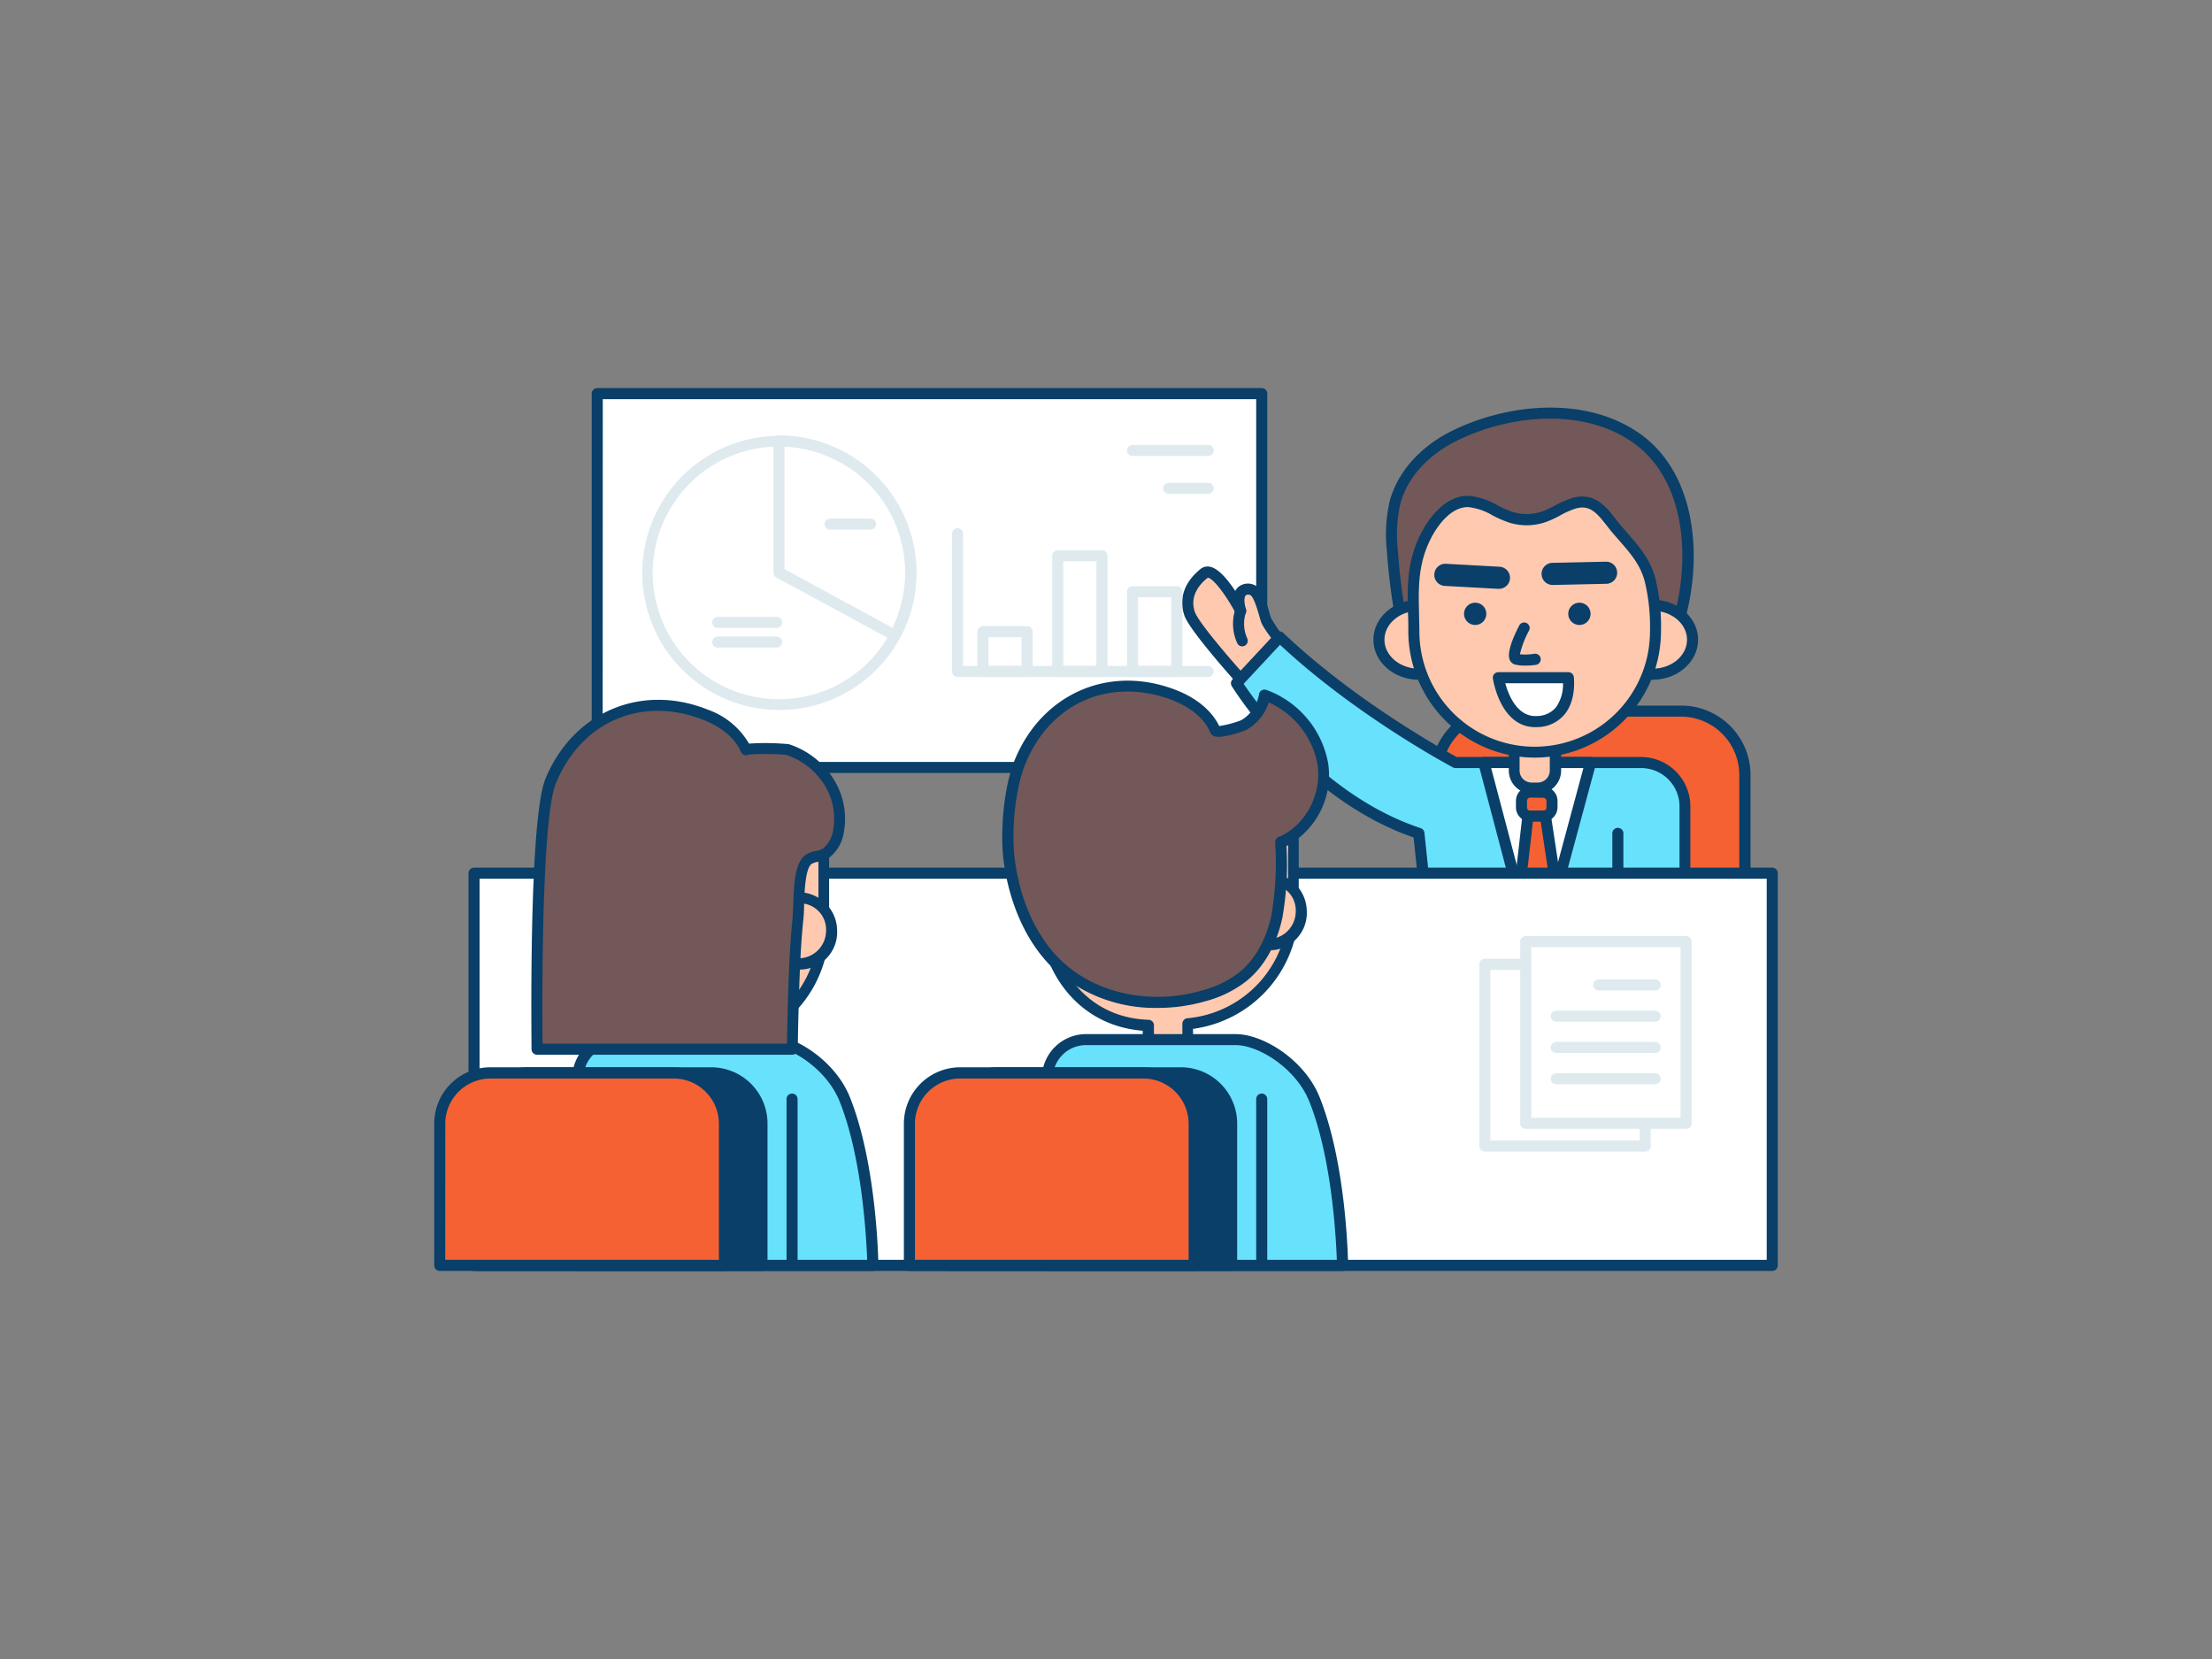 <svg xmlns="http://www.w3.org/2000/svg" viewBox="0 0 400 300"><rect x="0" y="0" width="400" height="300" fill="#808080" stroke="none"/><g id="_566_team_presentation_outline" data-name="#566_team_presentation_outline"><rect x="107.98" y="71.18" width="120.17" height="67.6" fill="#fff"/><path d="M228.16,139.78H108a1,1,0,0,1-1-1V71.18a1,1,0,0,1,1-1H228.16a1,1,0,0,1,1,1v67.6A1,1,0,0,1,228.16,139.78Zm-119.18-2H227.16V72.18H109Z" fill="#093f68"/><path d="M232.47,117.05s-3.21-3.76-3.59-5.1-1.16-4.54-2.32-5.18-3.42-.15-2.22,3.71c0,0-4.46-8.57-6.64-6.78s-3.6,4.35-2.57,7.31,12.08,15,12.08,15Z" fill="#ffc9b0"/><path d="M227.21,127a1,1,0,0,1-.74-.33c-1.15-1.24-11.22-12.28-12.29-15.35s0-6.06,2.89-8.41a2.05,2.05,0,0,1,1.76-.42c1.55.32,3.26,2.43,4.54,4.37a2.55,2.55,0,0,1,.64-.78,2.76,2.76,0,0,1,3-.2c1.29.72,2,2.91,2.65,5.29l.14.5a25.81,25.81,0,0,0,3.39,4.72,1,1,0,0,1,.11,1.15l-5.27,9a1,1,0,0,1-.76.48Zm-8.78-22.55c-1.38,1.06-3.39,3.26-2.36,6.22.66,1.89,6.61,8.85,11,13.65l4.22-7.18c-1-1.2-3-3.7-3.33-4.92l-.15-.51c-.68-2.46-1.25-3.84-1.69-4.08a.81.81,0,0,0-.81,0c-.28.24-.45,1,0,2.55a1,1,0,0,1-.57,1.22,1,1,0,0,1-1.27-.47C221.92,108,219.57,104.69,218.43,104.46Z" fill="#093f68"/><path d="M259.74,128.59h55.78a0,0,0,0,1,0,0v25.94A11.55,11.55,0,0,1,304,166.08H271.29a11.55,11.55,0,0,1-11.55-11.55V128.59a0,0,0,0,1,0,0Z" transform="translate(575.27 294.67) rotate(-180)" fill="#f56132"/><path d="M315.52,167.08H259.74a1,1,0,0,1-1-1V140.14a12.56,12.56,0,0,1,12.55-12.55H304a12.56,12.56,0,0,1,12.55,12.55v25.94A1,1,0,0,1,315.52,167.08Zm-54.78-2h53.78V140.14A10.56,10.56,0,0,0,304,129.59H271.29a10.56,10.56,0,0,0-10.55,10.55Z" fill="#093f68"/><path d="M304.71,145.82v34.69h-45l-3.15-29.81c-20.34-6.71-33-27.15-33-27.15l7.79-8.37c14.09,13.41,31.79,22.71,31.79,22.71h33.56A7.94,7.94,0,0,1,304.71,145.82Z" fill="#68e1fd"/><path d="M304.71,181.51h-45a1,1,0,0,1-1-.9l-3.09-29.17c-20.08-6.94-32.36-26.53-32.88-27.37a1,1,0,0,1,.12-1.2l7.79-8.37a1,1,0,0,1,.7-.32,1,1,0,0,1,.72.28c13,12.36,29.3,21.32,31.35,22.43h33.31a8.94,8.94,0,0,1,8.94,8.93v34.69A1,1,0,0,1,304.71,181.51Zm-44.07-2h43.07V145.82a6.94,6.94,0,0,0-6.94-6.93H263.21a.93.93,0,0,1-.46-.12c-.18-.09-17.37-9.19-31.28-22.17l-6.58,7.06c2.33,3.47,14.27,20.24,32,26.09a1,1,0,0,1,.69.85Z" fill="#093f68"/><polygon points="268.35 137.88 277.89 173.99 287.63 137.88 268.35 137.88" fill="#fff"/><path d="M277.89,175a1.06,1.06,0,0,1-1-.74l-9.54-36.11a1,1,0,0,1,1-1.26h19.28a1,1,0,0,1,.8.39,1,1,0,0,1,.17.87l-9.75,36.11A1,1,0,0,1,277.89,175Zm-8.24-36.11,8.25,31.24,8.43-31.24Z" fill="#093f68"/><path d="M277,135h1.13a3.17,3.17,0,0,1,3.17,3.17v4.29a0,0,0,0,1,0,0h-7.46a0,0,0,0,1,0,0v-4.29A3.17,3.17,0,0,1,277,135Z" transform="translate(555.03 277.56) rotate(-180)" fill="#ffc9b0"/><path d="M278.08,143.51H277a4.17,4.17,0,0,1-4.16-4.17v-4.29a1,1,0,0,1,1-1h7.46a1,1,0,0,1,1,1v4.29A4.17,4.17,0,0,1,278.08,143.51Zm-3.29-7.46v3.29a2.17,2.17,0,0,0,2.16,2.17h1.13a2.18,2.18,0,0,0,2.17-2.17v-3.29Z" fill="#093f68"/><path d="M302.84,114.09a9.15,9.15,0,0,0,.83-2.13c3.11-11,2.29-26-8.07-33-9.43-6.37-23-5-32.83-.08-4.93,2.49-9.19,6.77-10.56,12.12a26.77,26.77,0,0,0-.44,8.48,108.26,108.26,0,0,0,1.64,12.82,3.94,3.94,0,0,0,.64,1.77c1,1.35,6.26.21,7.94.26l14.45.46c5.53.17,11,1.07,16.57,1,2.93,0,6.91,1.5,9.27-1A3.89,3.89,0,0,0,302.84,114.09Z" fill="#725858"/><path d="M298.33,117.32a23.31,23.31,0,0,1-2.92-.24,21.43,21.43,0,0,0-2.37-.2h-.21c-3.09,0-6.18-.28-9.18-.55-2.37-.21-4.83-.43-7.24-.51L262,115.37a19.05,19.05,0,0,0-2,.16c-3.29.35-5.71.49-6.72-.81a4.86,4.86,0,0,1-.83-2.19,110.86,110.86,0,0,1-1.66-12.94,27.37,27.37,0,0,1,.47-8.8c1.35-5.24,5.38-9.89,11.08-12.76,9.58-4.84,23.76-6.67,33.84.14,10.48,7.08,11.81,22.21,8.47,34.07a10.39,10.39,0,0,1-.92,2.36,6.31,6.31,0,0,1-.7,1A6,6,0,0,1,298.33,117.32ZM293,114.88a21.54,21.54,0,0,1,2.61.22c2.33.28,4.52.55,5.9-.92a3.45,3.45,0,0,0,.43-.59h0a8.3,8.3,0,0,0,.72-1.9c3.15-11.15,2-25.34-7.66-31.86-9.4-6.36-22.76-4.59-31.82,0-5.18,2.61-8.84,6.79-10,11.47a25.64,25.64,0,0,0-.41,8.17,108.87,108.87,0,0,0,1.62,12.7,3.1,3.1,0,0,0,.45,1.33c.5.52,3.72.18,4.93.05a16.16,16.16,0,0,1,2.25-.16l14.45.45c2.47.07,5,.29,7.36.51,3,.27,6.13.55,9.17.54Z" fill="#093f68"/><ellipse cx="298.83" cy="115.68" rx="7.25" ry="6.24" fill="#ffc9b0"/><path d="M298.83,122.92c-4.55,0-8.25-3.25-8.25-7.24s3.7-7.24,8.25-7.24,8.24,3.25,8.24,7.24S303.37,122.92,298.83,122.92Zm0-12.48c-3.45,0-6.25,2.35-6.25,5.24s2.8,5.24,6.25,5.24,6.24-2.35,6.24-5.24S302.27,110.44,298.83,110.44Z" fill="#093f68"/><ellipse cx="256.59" cy="115.68" rx="7.25" ry="6.24" fill="#ffc9b0"/><path d="M256.59,122.92c-4.55,0-8.24-3.25-8.24-7.24s3.69-7.24,8.24-7.24,8.25,3.25,8.25,7.24S261.14,122.92,256.59,122.92Zm0-12.48c-3.44,0-6.24,2.35-6.24,5.24s2.8,5.24,6.24,5.24,6.25-2.35,6.25-5.24S260,110.44,256.59,110.44Z" fill="#093f68"/><path d="M277.52,136a21.86,21.86,0,0,0,21.85-21.85,35.45,35.45,0,0,0-1-9.25c-1-3.89-3.56-6.31-6.08-9.29-2.07-2.45-3.73-5.69-7.52-4.67-2,.52-3.63,1.79-5.54,2.47a9.54,9.54,0,0,1-6,.12c-2.63-.82-4.93-2.78-7.68-2.86-4-.12-7.07,4.51-8.41,7.8-2.16,5.29-1.47,10.21-1.47,15.68A21.85,21.85,0,0,0,277.52,136Z" fill="#ffc9b0"/><path d="M277.52,137a22.88,22.88,0,0,1-22.85-22.85c0-1.07,0-2.12-.06-3.15-.11-4.36-.21-8.47,1.6-12.91,1.67-4.09,5-8.42,9.18-8.42h.19a12.48,12.48,0,0,1,5.18,1.69,17.4,17.4,0,0,0,2.77,1.21,8.57,8.57,0,0,0,5.39-.1,19.22,19.22,0,0,0,2.32-1.08A15.94,15.94,0,0,1,284.53,90c3.83-1,5.92,1.66,7.6,3.81.31.4.62.8.94,1.18s.78.91,1.17,1.35c2.17,2.49,4.23,4.83,5.12,8.34a36.17,36.17,0,0,1,1,9.5A22.88,22.88,0,0,1,277.52,137ZM265.4,91.7c-3.25,0-6,3.85-7.34,7.18-1.65,4.05-1.55,8-1.45,12.1,0,1,.06,2.11.06,3.2a20.85,20.85,0,0,0,41.7,0,34.68,34.68,0,0,0-.94-9c-.78-3.05-2.6-5.12-4.69-7.52-.4-.45-.8-.91-1.19-1.37s-.67-.83-1-1.25c-1.83-2.35-3.08-3.75-5.51-3.11a14.42,14.42,0,0,0-2.88,1.26,18.87,18.87,0,0,1-2.57,1.19,10.54,10.54,0,0,1-6.66.13,19.5,19.5,0,0,1-3.06-1.33,10.88,10.88,0,0,0-4.35-1.48Z" fill="#093f68"/><circle cx="285.61" cy="111" r="2.02" fill="#093f68"/><circle cx="266.76" cy="111" r="2.02" fill="#093f68"/><path d="M275.76,120.36a7.24,7.24,0,0,1-1.74-.18,1.43,1.43,0,0,1-1-.83c-.63-1.39.81-4.52,1.72-6.27a1,1,0,0,1,1.77.93,16.91,16.91,0,0,0-1.66,4.3,9.52,9.52,0,0,0,2.57-.09,1,1,0,0,1,.35,2A12.28,12.28,0,0,1,275.76,120.36Zm-.88-1.79h0Z" fill="#093f68"/><path d="M280.79,105.78a2,2,0,0,1-.05-4l9.65-.21a2,2,0,0,1,.09,4l-9.65.21Z" fill="#093f68"/><path d="M271,106.48h-.11l-9.63-.53a2,2,0,1,1,.22-4l9.63.53a2,2,0,0,1-.11,4Z" fill="#093f68"/><rect x="275.13" y="143.23" width="5.53" height="4.35" rx="1.6" transform="translate(555.78 290.81) rotate(-180)" fill="#f56132"/><path d="M279.05,148.58h-2.32a2.6,2.6,0,0,1-2.6-2.61v-1.13a2.6,2.6,0,0,1,2.6-2.61h2.32a2.61,2.61,0,0,1,2.6,2.61V146A2.61,2.61,0,0,1,279.05,148.58Zm-2.32-4.35a.6.6,0,0,0-.6.61V146a.6.6,0,0,0,.6.61h2.32a.6.6,0,0,0,.6-.61v-1.13a.6.6,0,0,0-.6-.61Z" fill="#093f68"/><polygon points="274.67 161.82 277.89 173.99 281.45 160.79 279.47 147.58 276.31 147.58 274.67 161.82" fill="#f56132"/><path d="M277.89,175h0a1,1,0,0,1-1-.74l-3.22-12.17a.94.94,0,0,1,0-.37l1.63-14.24a1,1,0,0,1,1-.89h3.16a1,1,0,0,1,1,.85l2,13.21a1.13,1.13,0,0,1,0,.41l-3.57,13.2A1,1,0,0,1,277.89,175Zm-2.2-13.24,2.21,8.37,2.53-9.39-1.82-12.15H277.2Z" fill="#093f68"/><path d="M292.56,181.51a1,1,0,0,1-1-1V150.7a1,1,0,0,1,2,0v29.81A1,1,0,0,1,292.56,181.51Z" fill="#093f68"/><path d="M283.59,122.55H271s1.26,8.29,7,7.93C284.57,130.07,283.59,122.55,283.59,122.55Z" fill="#fff"/><path d="M277.61,131.49c-6.24,0-7.59-8.42-7.65-8.79a1,1,0,0,1,1-1.15h12.64a1,1,0,0,1,1,.87c0,.17.51,4.11-1.68,6.77a6.5,6.5,0,0,1-4.85,2.29Zm-5.41-7.94c.56,2.07,2.15,6.15,5.73,5.93a4.54,4.54,0,0,0,3.42-1.55,7.1,7.1,0,0,0,1.29-4.38Z" fill="#093f68"/><path d="M224.64,116.88a1,1,0,0,1-.92-.6,8.45,8.45,0,0,1-.31-6.17,1,1,0,0,1,1.86.74,6.45,6.45,0,0,0,.28,4.62,1,1,0,0,1-.51,1.32A1,1,0,0,1,224.64,116.88Z" fill="#093f68"/><rect x="85.72" y="157.9" width="234.76" height="70.93" fill="#fff"/><path d="M320.48,229.82H85.72a1,1,0,0,1-1-1V157.9a1,1,0,0,1,1-1H320.48a1,1,0,0,1,1,1v70.92A1,1,0,0,1,320.48,229.82Zm-233.76-2H319.48V158.9H86.72Z" fill="#093f68"/><ellipse cx="107.98" cy="169.24" rx="6.94" ry="5.98" fill="#ffc9b0"/><path d="M108,176.22c-4.37,0-7.94-3.13-7.94-7s3.57-7,7.94-7,7.94,3.13,7.94,7S112.36,176.22,108,176.22Zm0-12c-3.27,0-5.94,2.24-5.94,5s2.67,5,5.94,5,5.94-2.23,5.94-5S111.26,164.26,108,164.26Z" fill="#093f68"/><path d="M137.72,143.6c6,10.22,10,4.43,11.24,2.42V167.8a20.92,20.92,0,0,1-19.11,20.85v4.47a3.57,3.57,0,1,1-7.14,0v-4.19c-12.69-.48-18.89-11.4-18.89-21.13l3.28-19.38S115.42,154.9,137.72,143.6Z" fill="#ffc9b0"/><path d="M126.28,197.69a4.58,4.58,0,0,1-4.57-4.57v-3.25c-12.41-1-18.89-11.7-18.89-22.07,0-.05,0-.11,0-.16l3.28-19.39a1,1,0,0,1,1.6-.62s2,1.48,6.63,1.63c4.29.14,11.76-.89,22.93-6.55a1,1,0,0,1,1.32.38c2,3.51,4,5.37,5.76,5.39h0c1.28,0,2.54-1,3.74-3a1,1,0,0,1,1.12-.44,1,1,0,0,1,.73,1V167.8a22.06,22.06,0,0,1-19.11,21.75v3.57A4.58,4.58,0,0,1,126.28,197.69Zm-21.46-29.8c0,9.64,6.19,19.6,17.93,20a1,1,0,0,1,1,1v4.19a2.57,2.57,0,1,0,5.14,0v-4.47a1,1,0,0,1,.92-1A20,20,0,0,0,148,167.8V148.9a5,5,0,0,1-3.63,1.58c-2.38,0-4.67-1.85-7-5.57C120,153.49,111,151.38,107.85,150Z" fill="#093f68"/><ellipse cx="144.89" cy="168.34" rx="5.48" ry="5.98" fill="#ffc9b0"/><path d="M144.89,175.32a7,7,0,1,1,6.49-7A6.76,6.76,0,0,1,144.89,175.32Zm0-12a5,5,0,1,0,4.49,5A4.76,4.76,0,0,0,144.89,163.35Z" fill="#093f68"/><path d="M116.1,229.82a1,1,0,0,1-1-1V200.27a1,1,0,0,1,2,0v28.55A1,1,0,0,1,116.1,229.82Z" fill="#093f68"/><path d="M111.45,188H138.5c4.77,0,11.77,4.59,14.25,10.77,4.86,12.1,5.09,30.07,5.09,30.07H104.47V195A7,7,0,0,1,111.45,188Z" fill="#68e1fd"/><path d="M157.84,229.82H104.47a1,1,0,0,1-1-1V195a8,8,0,0,1,8-8H138.5c5,0,12.48,4.68,15.18,11.39,4.87,12.13,5.15,29.69,5.16,30.43a1,1,0,0,1-1,1Zm-52.37-2h51.34c-.14-3.94-.91-18.54-5-28.69-2.33-5.81-8.95-10.14-13.32-10.14h-27a6,6,0,0,0-6,6Z" fill="#093f68"/><path d="M144.09,168.58l.24-2.56c.24-2.39-.12-8.81,1.74-10.47.81-.73,2.34-.58,3.28-1.24a6.2,6.2,0,0,0,2.25-4,12.5,12.5,0,0,0-2.41-9.92,13.89,13.89,0,0,0-6.82-4.86c-.83-.24-7.63-.27-7.5,0-1.25-3-4.14-5.07-7.16-6.29-11.74-4.74-23.38.36-28.15,11.91-3,7.34-2.44,48.51-2.44,48.51H143.3S143.48,175.61,144.09,168.58Z" fill="#725858"/><path d="M143.3,190.73H97.12a1,1,0,0,1-1-1c0-1.69-.55-41.46,2.52-48.91,5-12.1,17.37-17.34,29.44-12.46a14,14,0,0,1,7.37,6.11,44.68,44.68,0,0,1,7.19.1,14.82,14.82,0,0,1,7.34,5.22,13.57,13.57,0,0,1,2.61,10.73,7.11,7.11,0,0,1-2.66,4.58,5.48,5.48,0,0,1-2,.74,3.25,3.25,0,0,0-1.24.43c-1.1,1-1.23,5.26-1.29,7.55,0,.91-.06,1.69-.11,2.28q-.14,1.27-.24,2.55h0c-.6,6.91-.79,20.94-.79,21.08A1,1,0,0,1,143.3,190.73Zm-45.19-2h44.2c.06-3.34.27-14.33.79-20.23.07-.86.15-1.72.24-2.57,0-.53.07-1.28.1-2.15.12-4.06.35-7.53,2-9a4.49,4.49,0,0,1,2.13-.9,4.14,4.14,0,0,0,1.25-.42,5.32,5.32,0,0,0,1.84-3.35,11.52,11.52,0,0,0-2.23-9.12,12.9,12.9,0,0,0-6.3-4.5,48.16,48.16,0,0,0-6.72-.05l-.11.06A1,1,0,0,1,134,136h0c-1-2.39-3.35-4.43-6.62-5.75-11.18-4.53-22.22.15-26.84,11.36C97.83,148.05,98.05,182.44,98.11,188.73Zm46-20.15h0Z" fill="#093f68"/><path d="M86.31,194h51.49a0,0,0,0,1,0,0v25.62a9.17,9.17,0,0,1-9.17,9.17H95.48a9.17,9.17,0,0,1-9.17-9.17V194A0,0,0,0,1,86.31,194Z" transform="translate(224.1 422.85) rotate(-180)" fill="#093f68"/><path d="M137.79,229.82H86.31a1,1,0,0,1-1-1V203.2A10.18,10.18,0,0,1,95.48,193h33.14a10.18,10.18,0,0,1,10.17,10.17v25.62A1,1,0,0,1,137.79,229.82Zm-50.48-2h49.48V203.2a8.18,8.18,0,0,0-8.17-8.17H95.48a8.19,8.19,0,0,0-8.17,8.17Z" fill="#093f68"/><path d="M79.53,194H131a0,0,0,0,1,0,0v25.62a9.17,9.17,0,0,1-9.17,9.17H88.7a9.17,9.17,0,0,1-9.17-9.17V194A0,0,0,0,1,79.53,194Z" transform="translate(210.54 422.85) rotate(-180)" fill="#f56132"/><path d="M131,229.82H79.52a1,1,0,0,1-1-1V203.2A10.19,10.19,0,0,1,88.7,193h33.14A10.18,10.18,0,0,1,132,203.2v25.62A1,1,0,0,1,131,229.82Zm-50.49-2H130V203.2a8.19,8.19,0,0,0-8.17-8.17H88.7a8.19,8.19,0,0,0-8.18,8.17Z" fill="#093f68"/><path d="M143.23,229.13a1,1,0,0,1-1-1V198.75a1,1,0,0,1,2,0v29.38A1,1,0,0,1,143.23,229.13Z" fill="#093f68"/><ellipse cx="192.91" cy="165.76" rx="6.94" ry="5.98" fill="#ffc9b0"/><path d="M192.91,172.75c-4.38,0-7.94-3.14-7.94-7s3.56-7,7.94-7,7.94,3.14,7.94,7S197.29,172.75,192.91,172.75Zm0-12c-3.27,0-5.94,2.24-5.94,5s2.67,5,5.94,5,5.94-2.24,5.94-5S196.19,160.78,192.91,160.78Z" fill="#093f68"/><path d="M222.65,140.12c5.95,10.22,10,4.43,11.24,2.42v21.78a20.92,20.92,0,0,1-19.11,20.85v4.47a3.57,3.57,0,1,1-7.14,0v-4.19c-12.7-.48-18.89-11.4-18.89-21.13L192,144.94S200.35,151.42,222.65,140.12Z" fill="#ffc9b0"/><path d="M211.21,194.21a4.58,4.58,0,0,1-4.57-4.57v-3.25c-12.41-1-18.89-11.7-18.89-22.07a.86.86,0,0,1,0-.16L191,144.77a1,1,0,0,1,.62-.76,1,1,0,0,1,1,.14s2,1.48,6.62,1.63c4.3.14,11.77-.9,22.94-6.55a1,1,0,0,1,1.31.39c2.05,3.5,4,5.36,5.77,5.38h0c1.28,0,2.54-1,3.74-3a1,1,0,0,1,1.85.52v21.78a22.06,22.06,0,0,1-19.11,21.75v3.57A4.58,4.58,0,0,1,211.21,194.21Zm-21.46-29.8c0,9.64,6.19,19.6,17.92,20a1,1,0,0,1,1,1v4.19a2.57,2.57,0,1,0,5.14,0v-4.47a1,1,0,0,1,.92-1,20,20,0,0,0,18.19-19.86v-18.9a5.22,5.22,0,0,1-3.63,1.58c-2.38,0-4.67-1.85-7-5.57-17.35,8.58-26.31,6.47-29.49,5.06Z" fill="#093f68"/><ellipse cx="229.82" cy="164.86" rx="5.48" ry="5.98" fill="#ffc9b0"/><path d="M229.82,171.84a7,7,0,1,1,6.49-7A6.75,6.75,0,0,1,229.82,171.84Zm0-12a5,5,0,1,0,4.49,5A4.75,4.75,0,0,0,229.82,159.88Z" fill="#093f68"/><path d="M201,229.82a1,1,0,0,1-1-1V200.27a1,1,0,0,1,2,0v28.55A1,1,0,0,1,201,229.82Z" fill="#093f68"/><path d="M196.38,188h27.05c4.76,0,11.76,4.59,14.25,10.77,4.85,12.1,5.08,30.07,5.08,30.07H189.4V195A7,7,0,0,1,196.38,188Z" fill="#68e1fd"/><path d="M242.76,229.82H189.4a1,1,0,0,1-1-1V195a8,8,0,0,1,8-8h27.05c5,0,12.48,4.68,15.17,11.39,4.88,12.13,5.15,29.69,5.16,30.43a1,1,0,0,1-1,1Zm-52.36-2h51.34c-.14-3.94-.91-18.54-5-28.69-2.33-5.81-9-10.14-13.32-10.14H196.38a6,6,0,0,0-6,6Z" fill="#093f68"/><path d="M230.94,165.52l0-.07a56.9,56.9,0,0,0,.65-13.11c5.3-2.21,8.46-8.37,7.67-14.06a16.32,16.32,0,0,0-10.54-12.58,7.72,7.72,0,0,1-3.7,5.39c-.5.31-5,1.69-5.24,1-1.26-3-4.14-5.07-7.17-6.29-11.73-4.74-23.38.36-28.14,11.91-2,4.9-2.67,12.89-2,18,.94,6.76,3.55,13.67,8.51,18.51,6.87,6.7,17.66,8.48,26.85,5.72a19.82,19.82,0,0,0,6.74-3.31C228.05,174,230.05,169.79,230.94,165.52Z" fill="#725858"/><path d="M209.32,182.26a27.14,27.14,0,0,1-19-7.27c-4.58-4.47-7.71-11.24-8.8-19.08-.7-5-.13-13.33,2-18.55,5-12.1,17.36-17.34,29.44-12.46,3.57,1.45,6.22,3.71,7.51,6.39a18.61,18.61,0,0,0,4-1.06,6.79,6.79,0,0,0,3.2-4.68,1,1,0,0,1,.48-.71,1,1,0,0,1,.86-.08,17.41,17.41,0,0,1,11.18,13.38A14.56,14.56,0,0,1,232.63,153a55.2,55.2,0,0,1-.69,12.68l0,.07c-.74,3.53-2.49,8.44-6.66,11.75a20.5,20.5,0,0,1-7.07,3.49A30.88,30.88,0,0,1,209.32,182.26Zm-5.49-57.21c-8,0-15,4.72-18.41,13.07-2,4.91-2.55,12.76-1.89,17.51,1,7.4,3.95,13.77,8.22,17.93,6.31,6.15,16.46,8.3,25.86,5.48a18.71,18.71,0,0,0,6.41-3.13c3.69-2.95,5.27-7.39,5.94-10.6l0-.07a56.05,56.05,0,0,0,.63-12.88,1,1,0,0,1,.62-1c4.77-2,7.81-7.57,7.06-13a15.29,15.29,0,0,0-8.84-11.34,8.8,8.8,0,0,1-3.89,4.88c-.52.31-4.56,1.7-5.9,1.25a1.22,1.22,0,0,1-.78-.7c-1-2.38-3.35-4.42-6.62-5.74A22.35,22.35,0,0,0,203.83,125.05Zm27.11,40.47h0Z" fill="#093f68"/><path d="M171.24,194h51.49a0,0,0,0,1,0,0v25.62a9.17,9.17,0,0,1-9.17,9.17H180.41a9.17,9.17,0,0,1-9.17-9.17V194a0,0,0,0,1,0,0Z" transform="translate(393.96 422.85) rotate(-180)" fill="#093f68"/><path d="M222.72,229.82H171.24a1,1,0,0,1-1-1V203.2A10.18,10.18,0,0,1,180.41,193h33.14a10.18,10.18,0,0,1,10.17,10.17v25.62A1,1,0,0,1,222.72,229.82Zm-50.48-2h49.48V203.2a8.19,8.19,0,0,0-8.17-8.17H180.41a8.18,8.18,0,0,0-8.17,8.17Z" fill="#093f68"/><path d="M164.45,194h51.49a0,0,0,0,1,0,0v25.62a9.17,9.17,0,0,1-9.17,9.17H173.63a9.17,9.17,0,0,1-9.17-9.17V194A0,0,0,0,1,164.45,194Z" transform="translate(380.39 422.85) rotate(-180)" fill="#f56132"/><path d="M215.94,229.82H164.45a1,1,0,0,1-1-1V203.2A10.19,10.19,0,0,1,173.63,193h33.13a10.19,10.19,0,0,1,10.18,10.17v25.62A1,1,0,0,1,215.94,229.82Zm-50.49-2h49.49V203.2a8.19,8.19,0,0,0-8.18-8.17H173.63a8.19,8.19,0,0,0-8.18,8.17Z" fill="#093f68"/><path d="M228.16,229.13a1,1,0,0,1-1-1V198.75a1,1,0,0,1,2,0v29.38A1,1,0,0,1,228.16,229.13Z" fill="#093f68"/><rect x="268.5" y="174.38" width="29.02" height="32.86" fill="#fff"/><path d="M297.51,208.24h-29a1,1,0,0,1-1-1V174.38a1,1,0,0,1,1-1h29a1,1,0,0,1,1,1v32.86A1,1,0,0,1,297.51,208.24Zm-28-2h27V175.38h-27Z" fill="#dfeaef"/><rect x="275.88" y="170.27" width="29.02" height="32.86" fill="#fff"/><path d="M304.9,204.13h-29a1,1,0,0,1-1-1V170.27a1,1,0,0,1,1-1h29a1,1,0,0,1,1,1v32.86A1,1,0,0,1,304.9,204.13Zm-28-2h27V171.27h-27Z" fill="#dfeaef"/><path d="M299.31,196.06H281.42a1,1,0,0,1,0-2h17.89a1,1,0,0,1,0,2Z" fill="#dfeaef"/><path d="M299.31,190.41H281.42a1,1,0,0,1,0-2h17.89a1,1,0,0,1,0,2Z" fill="#dfeaef"/><path d="M299.31,184.76H281.42a1,1,0,0,1,0-2h17.89a1,1,0,0,1,0,2Z" fill="#dfeaef"/><path d="M299.31,179.11H289.09a1,1,0,0,1,0-2h10.22a1,1,0,0,1,0,2Z" fill="#dfeaef"/><path d="M218.47,122.42H173.15a1,1,0,0,1-1-1V96.53a1,1,0,0,1,2,0v23.89h44.32a1,1,0,0,1,0,2Z" fill="#dfeaef"/><path d="M185.74,122.42h-8a1,1,0,0,1-1-1v-7.2a1,1,0,0,1,1-1h8a1,1,0,0,1,1,1v7.2A1,1,0,0,1,185.74,122.42Zm-7-2h6v-5.2h-6Z" fill="#dfeaef"/><path d="M199.27,122.42h-8a1,1,0,0,1-1-1V100.49a1,1,0,0,1,1-1h8a1,1,0,0,1,1,1v20.93A1,1,0,0,1,199.27,122.42Zm-7-2h6V101.49h-6Z" fill="#dfeaef"/><path d="M212.8,122.42h-8a1,1,0,0,1-1-1V107a1,1,0,0,1,1-1h8a1,1,0,0,1,1,1v14.47A1,1,0,0,1,212.8,122.42Zm-7-2h6V108h-6Z" fill="#dfeaef"/><path d="M140.91,128.39a24.79,24.79,0,1,1,21.83-13A24.86,24.86,0,0,1,140.91,128.39Zm0-47.65a22.85,22.85,0,1,0,22.82,22.82A22.85,22.85,0,0,0,140.91,80.74Z" fill="#dfeaef"/><path d="M161.86,115.92a1,1,0,0,1-.47-.12l-21-11.36a1,1,0,0,1-.52-.88V79.74a1,1,0,0,1,1-1,24.84,24.84,0,0,1,21.83,36.66,1,1,0,0,1-.59.48A.92.92,0,0,1,161.86,115.92Zm-20-13,19.53,10.6a22.85,22.85,0,0,0-19.53-32.8Z" fill="#dfeaef"/><path d="M140.43,113.55H129.79a1,1,0,0,1,0-2h10.64a1,1,0,0,1,0,2Z" fill="#dfeaef"/><path d="M140.43,117.1H129.79a1,1,0,0,1,0-2h10.64a1,1,0,0,1,0,2Z" fill="#dfeaef"/><path d="M157.42,95.77h-7.3a1,1,0,0,1,0-2h7.3a1,1,0,0,1,0,2Z" fill="#dfeaef"/><path d="M218.47,82.46H204.8a1,1,0,0,1,0-2h13.67a1,1,0,0,1,0,2Z" fill="#dfeaef"/><path d="M218.47,89.31h-7.15a1,1,0,0,1,0-2h7.15a1,1,0,0,1,0,2Z" fill="#dfeaef"/></g></svg>
